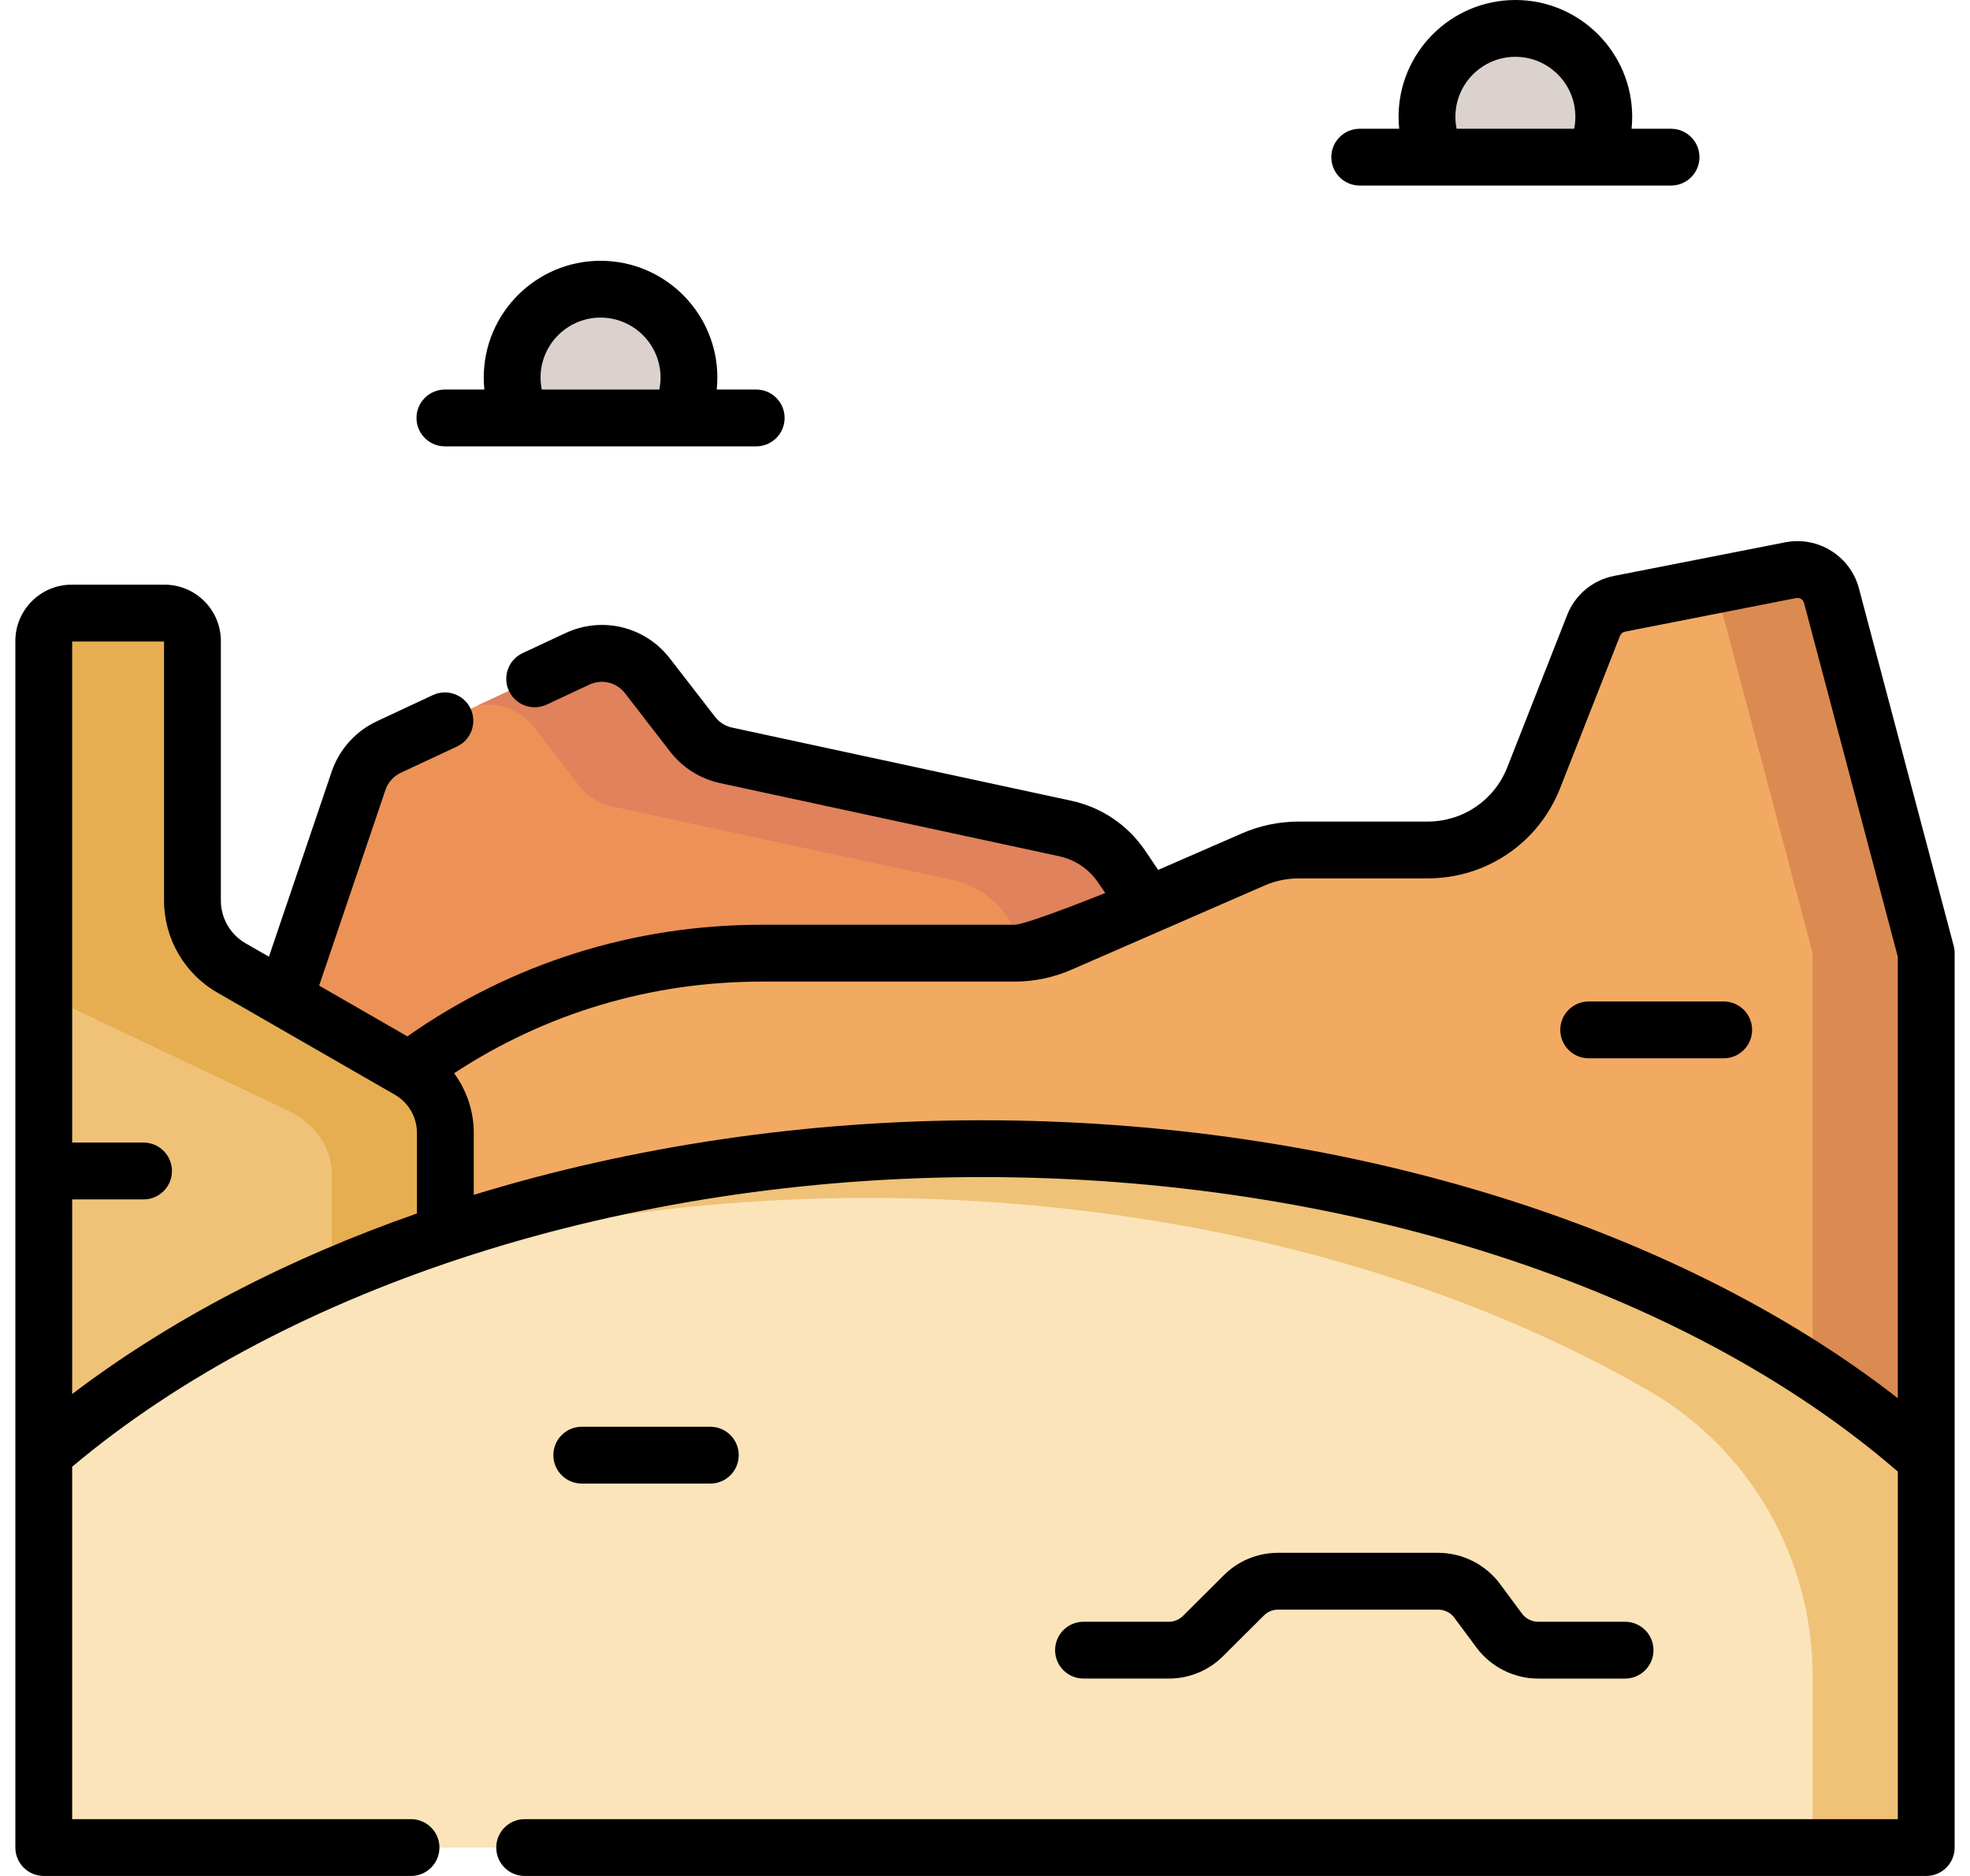 <svg width="63" height="60" viewBox="0 0 63 60" fill="none" xmlns="http://www.w3.org/2000/svg">
<path d="M16.584 13.137C16.452 12.809 16.378 12.451 16.378 12.076C16.378 10.515 17.644 9.249 19.205 9.249C20.766 9.249 22.032 10.515 22.032 12.076C22.032 12.466 21.953 12.838 21.81 13.177" fill="#DCD2CD"/>
<path d="M45.84 4.796C45.708 4.468 45.635 4.11 45.635 3.735C45.635 2.174 46.9 0.908 48.461 0.908C50.023 0.908 51.288 2.174 51.288 3.735C51.288 4.125 51.209 4.497 51.066 4.835" fill="#DCD2CD"/>
<path d="M39.116 32.519L35.872 27.72C35.45 27.095 34.803 26.657 34.065 26.498L23.22 24.159C22.795 24.067 22.416 23.828 22.15 23.485L20.704 21.616C20.177 20.933 19.246 20.708 18.465 21.073L12.432 23.894C11.977 24.107 11.628 24.496 11.467 24.972L8.255 34.446L26.939 43.961L39.116 32.519Z" fill="#EC9257"/>
<path d="M32.238 29.358L33.397 31.073H38.138L35.872 27.72C35.45 27.095 34.803 26.657 34.065 26.498L23.22 24.159C22.795 24.067 22.416 23.828 22.15 23.485L20.705 21.616C20.177 20.933 19.247 20.708 18.465 21.073L15.26 22.572C15.931 22.441 16.637 22.692 17.071 23.253L18.516 25.122C18.782 25.466 19.161 25.705 19.586 25.797L30.431 28.136C31.169 28.295 31.816 28.733 32.238 29.358Z" fill="#E0825C"/>
<path d="M13.144 34.181C8.505 37.617 5.498 43.131 5.498 49.347V50.678H61.6V36.325V30.486L58.57 19.05C58.418 18.478 57.848 18.122 57.267 18.236L51.791 19.312C51.415 19.386 51.103 19.646 50.963 20.003L49.05 24.87C48.501 26.267 47.153 27.185 45.652 27.185H41.535C41.032 27.185 40.535 27.289 40.075 27.49L33.904 30.181C33.444 30.382 32.947 30.486 32.444 30.486H24.36C20.159 30.486 16.279 31.859 13.144 34.181Z" fill="#F2AA62"/>
<path d="M58.57 19.05C58.419 18.478 57.849 18.122 57.268 18.236L54.789 18.723C54.854 18.821 54.904 18.931 54.936 19.051L57.967 30.486V36.325V50.678H61.601V36.325V30.486L58.57 19.05Z" fill="#DB8B51"/>
<path d="M1.4 54.104V20.501C1.4 20.008 1.799 19.609 2.292 19.609H5.262C5.755 19.609 6.154 20.008 6.154 20.501V28.804C6.154 29.693 6.629 30.514 7.399 30.957L13.083 34.227C13.8 34.64 14.242 35.404 14.242 36.232V53.663L1.4 54.104Z" fill="#EFC277"/>
<path d="M13.083 34.227L7.399 30.957C6.629 30.514 6.154 29.693 6.154 28.804V20.501C6.154 20.008 5.755 19.609 5.262 19.609H2.292C1.799 19.609 1.4 20.008 1.4 20.501V31.57C1.642 31.841 1.952 32.074 2.319 32.248L9.204 35.518C10.073 35.931 10.609 36.696 10.609 37.523V53.788L14.242 53.663V36.232C14.242 35.404 13.8 34.639 13.083 34.227Z" fill="#E6AE50"/>
<path d="M31.408 36.738C18.988 36.738 8.015 40.761 1.4 46.492V59.092H61.601V46.656C55.007 40.771 43.945 36.738 31.408 36.738Z" fill="#FBE4BA"/>
<path d="M31.408 36.738C22.876 36.738 15.026 38.637 8.803 41.683C14.335 39.572 20.828 38.313 27.774 38.313C37.426 38.313 46.203 40.703 52.741 44.489C55.989 46.369 57.967 49.86 57.967 53.613V59.091H61.601V46.656C55.007 40.771 43.945 36.738 31.408 36.738Z" fill="#EFC277"/>
<path d="M62.479 30.253L59.448 18.818C59.175 17.786 58.139 17.139 57.092 17.345L51.617 18.42C50.933 18.554 50.372 19.022 50.117 19.671L48.204 24.538C47.789 25.594 46.787 26.277 45.652 26.277H41.535C40.904 26.277 40.29 26.405 39.712 26.657L37.038 27.823L36.625 27.211C36.069 26.388 35.228 25.82 34.257 25.61L23.412 23.271C23.196 23.225 23.003 23.103 22.869 22.929L21.423 21.06C20.63 20.034 19.255 19.701 18.08 20.25L16.713 20.889C16.259 21.102 16.063 21.642 16.275 22.097C16.488 22.551 17.028 22.748 17.483 22.535L18.85 21.896C19.249 21.71 19.716 21.823 19.986 22.171L21.431 24.04C21.828 24.553 22.395 24.91 23.029 25.047L33.874 27.386C34.385 27.497 34.827 27.796 35.12 28.229L35.345 28.562C35.345 28.562 32.824 29.577 32.445 29.577H24.36C20.265 29.577 16.358 30.81 13.027 33.147L10.206 31.523L12.327 25.264C12.409 25.023 12.587 24.824 12.817 24.716L14.613 23.877C15.067 23.665 15.263 23.124 15.051 22.669C14.838 22.215 14.297 22.019 13.843 22.231L12.047 23.071C11.371 23.387 10.846 23.974 10.607 24.68L8.6 30.599L7.852 30.169C7.365 29.889 7.063 29.366 7.063 28.804V20.501C7.063 19.508 6.255 18.7 5.262 18.7H2.292C1.299 18.7 0.491 19.508 0.491 20.501V59.092C0.491 59.593 0.898 60 1.399 60H13.144C13.646 60 14.053 59.593 14.053 59.092C14.053 58.59 13.646 58.183 13.144 58.183H2.308V46.911C9.214 41.103 20.052 37.647 31.408 37.647C42.965 37.647 53.873 41.162 60.692 47.067V58.183H16.778C16.276 58.183 15.87 58.59 15.87 59.091C15.87 59.593 16.276 60 16.778 60H61.601C62.102 60 62.509 59.593 62.509 59.091V30.486C62.509 30.407 62.499 30.329 62.479 30.253ZM5.246 20.517V28.804C5.246 30.014 5.897 31.141 6.946 31.744L12.629 35.014C13.064 35.264 13.334 35.731 13.334 36.232V38.811C9.177 40.265 5.422 42.217 2.308 44.587V38.361H4.591C5.093 38.361 5.499 37.955 5.499 37.453C5.499 36.951 5.093 36.544 4.591 36.544H2.308V20.517H5.246ZM31.408 35.83C25.741 35.83 20.191 36.669 15.151 38.216V36.232C15.151 35.537 14.923 34.871 14.523 34.326C17.446 32.405 20.825 31.395 24.36 31.395H32.444C33.075 31.395 33.689 31.267 34.267 31.014L40.438 28.323C40.786 28.171 41.155 28.094 41.535 28.094H45.652C47.539 28.094 49.205 26.959 49.895 25.202L51.808 20.335C51.835 20.267 51.894 20.217 51.967 20.203L57.442 19.128C57.554 19.106 57.663 19.174 57.692 19.283L60.692 30.604V44.72C53.515 39.127 42.745 35.83 31.408 35.83Z" fill="black"/>
<path d="M22.715 47.45C23.217 47.45 23.624 47.043 23.624 46.541C23.624 46.039 23.217 45.633 22.715 45.633H18.605C18.103 45.633 17.696 46.039 17.696 46.541C17.696 47.043 18.103 47.45 18.605 47.45H22.715Z" fill="black"/>
<path d="M55.123 32.031H50.806C50.304 32.031 49.897 32.438 49.897 32.939C49.897 33.441 50.304 33.848 50.806 33.848H55.123C55.625 33.848 56.032 33.441 56.032 32.939C56.032 32.438 55.625 32.031 55.123 32.031Z" fill="black"/>
<path d="M37.377 53.687C38.032 53.687 38.649 53.432 39.113 52.97L40.418 51.67C40.539 51.549 40.7 51.482 40.872 51.482H45.993C46.196 51.482 46.389 51.579 46.51 51.742L47.215 52.692C47.676 53.315 48.415 53.687 49.19 53.687H51.97C52.471 53.687 52.878 53.28 52.878 52.778C52.878 52.276 52.471 51.87 51.97 51.87H49.19C48.988 51.87 48.794 51.772 48.674 51.61L47.969 50.659C47.507 50.037 46.768 49.665 45.993 49.665H40.872C40.216 49.665 39.6 49.92 39.136 50.382L37.831 51.682C37.709 51.803 37.548 51.87 37.377 51.87H34.65C34.148 51.87 33.742 52.276 33.742 52.778C33.742 53.28 34.148 53.686 34.65 53.686H37.377V53.687Z" fill="black"/>
<path d="M14.228 14.276H24.183C24.685 14.276 25.092 13.869 25.092 13.368C25.092 12.866 24.685 12.459 24.183 12.459H22.921C22.934 12.332 22.941 12.205 22.941 12.076C22.941 10.016 21.265 8.341 19.205 8.341C17.146 8.341 15.47 10.016 15.47 12.076C15.47 12.205 15.477 12.332 15.49 12.459H14.228C13.726 12.459 13.319 12.866 13.319 13.368C13.319 13.869 13.726 14.276 14.228 14.276ZM17.287 12.076C17.287 11.018 18.148 10.158 19.206 10.158C20.263 10.158 21.124 11.018 21.124 12.076C21.124 12.206 21.111 12.334 21.086 12.459H17.326C17.301 12.334 17.287 12.206 17.287 12.076Z" fill="black"/>
<path d="M43.484 5.935H53.439C53.941 5.935 54.348 5.529 54.348 5.027C54.348 4.525 53.941 4.118 53.439 4.118H52.177C52.19 3.992 52.197 3.864 52.197 3.735C52.197 1.676 50.521 0 48.462 0C46.402 0 44.726 1.676 44.726 3.735C44.726 3.864 44.733 3.992 44.746 4.118H43.484C42.982 4.118 42.575 4.525 42.575 5.027C42.575 5.529 42.982 5.935 43.484 5.935ZM46.543 3.735C46.543 2.677 47.404 1.817 48.461 1.817C49.519 1.817 50.38 2.677 50.38 3.735C50.38 3.865 50.367 3.993 50.342 4.118H46.582C46.556 3.993 46.543 3.865 46.543 3.735Z" fill="black"/>
</svg>

